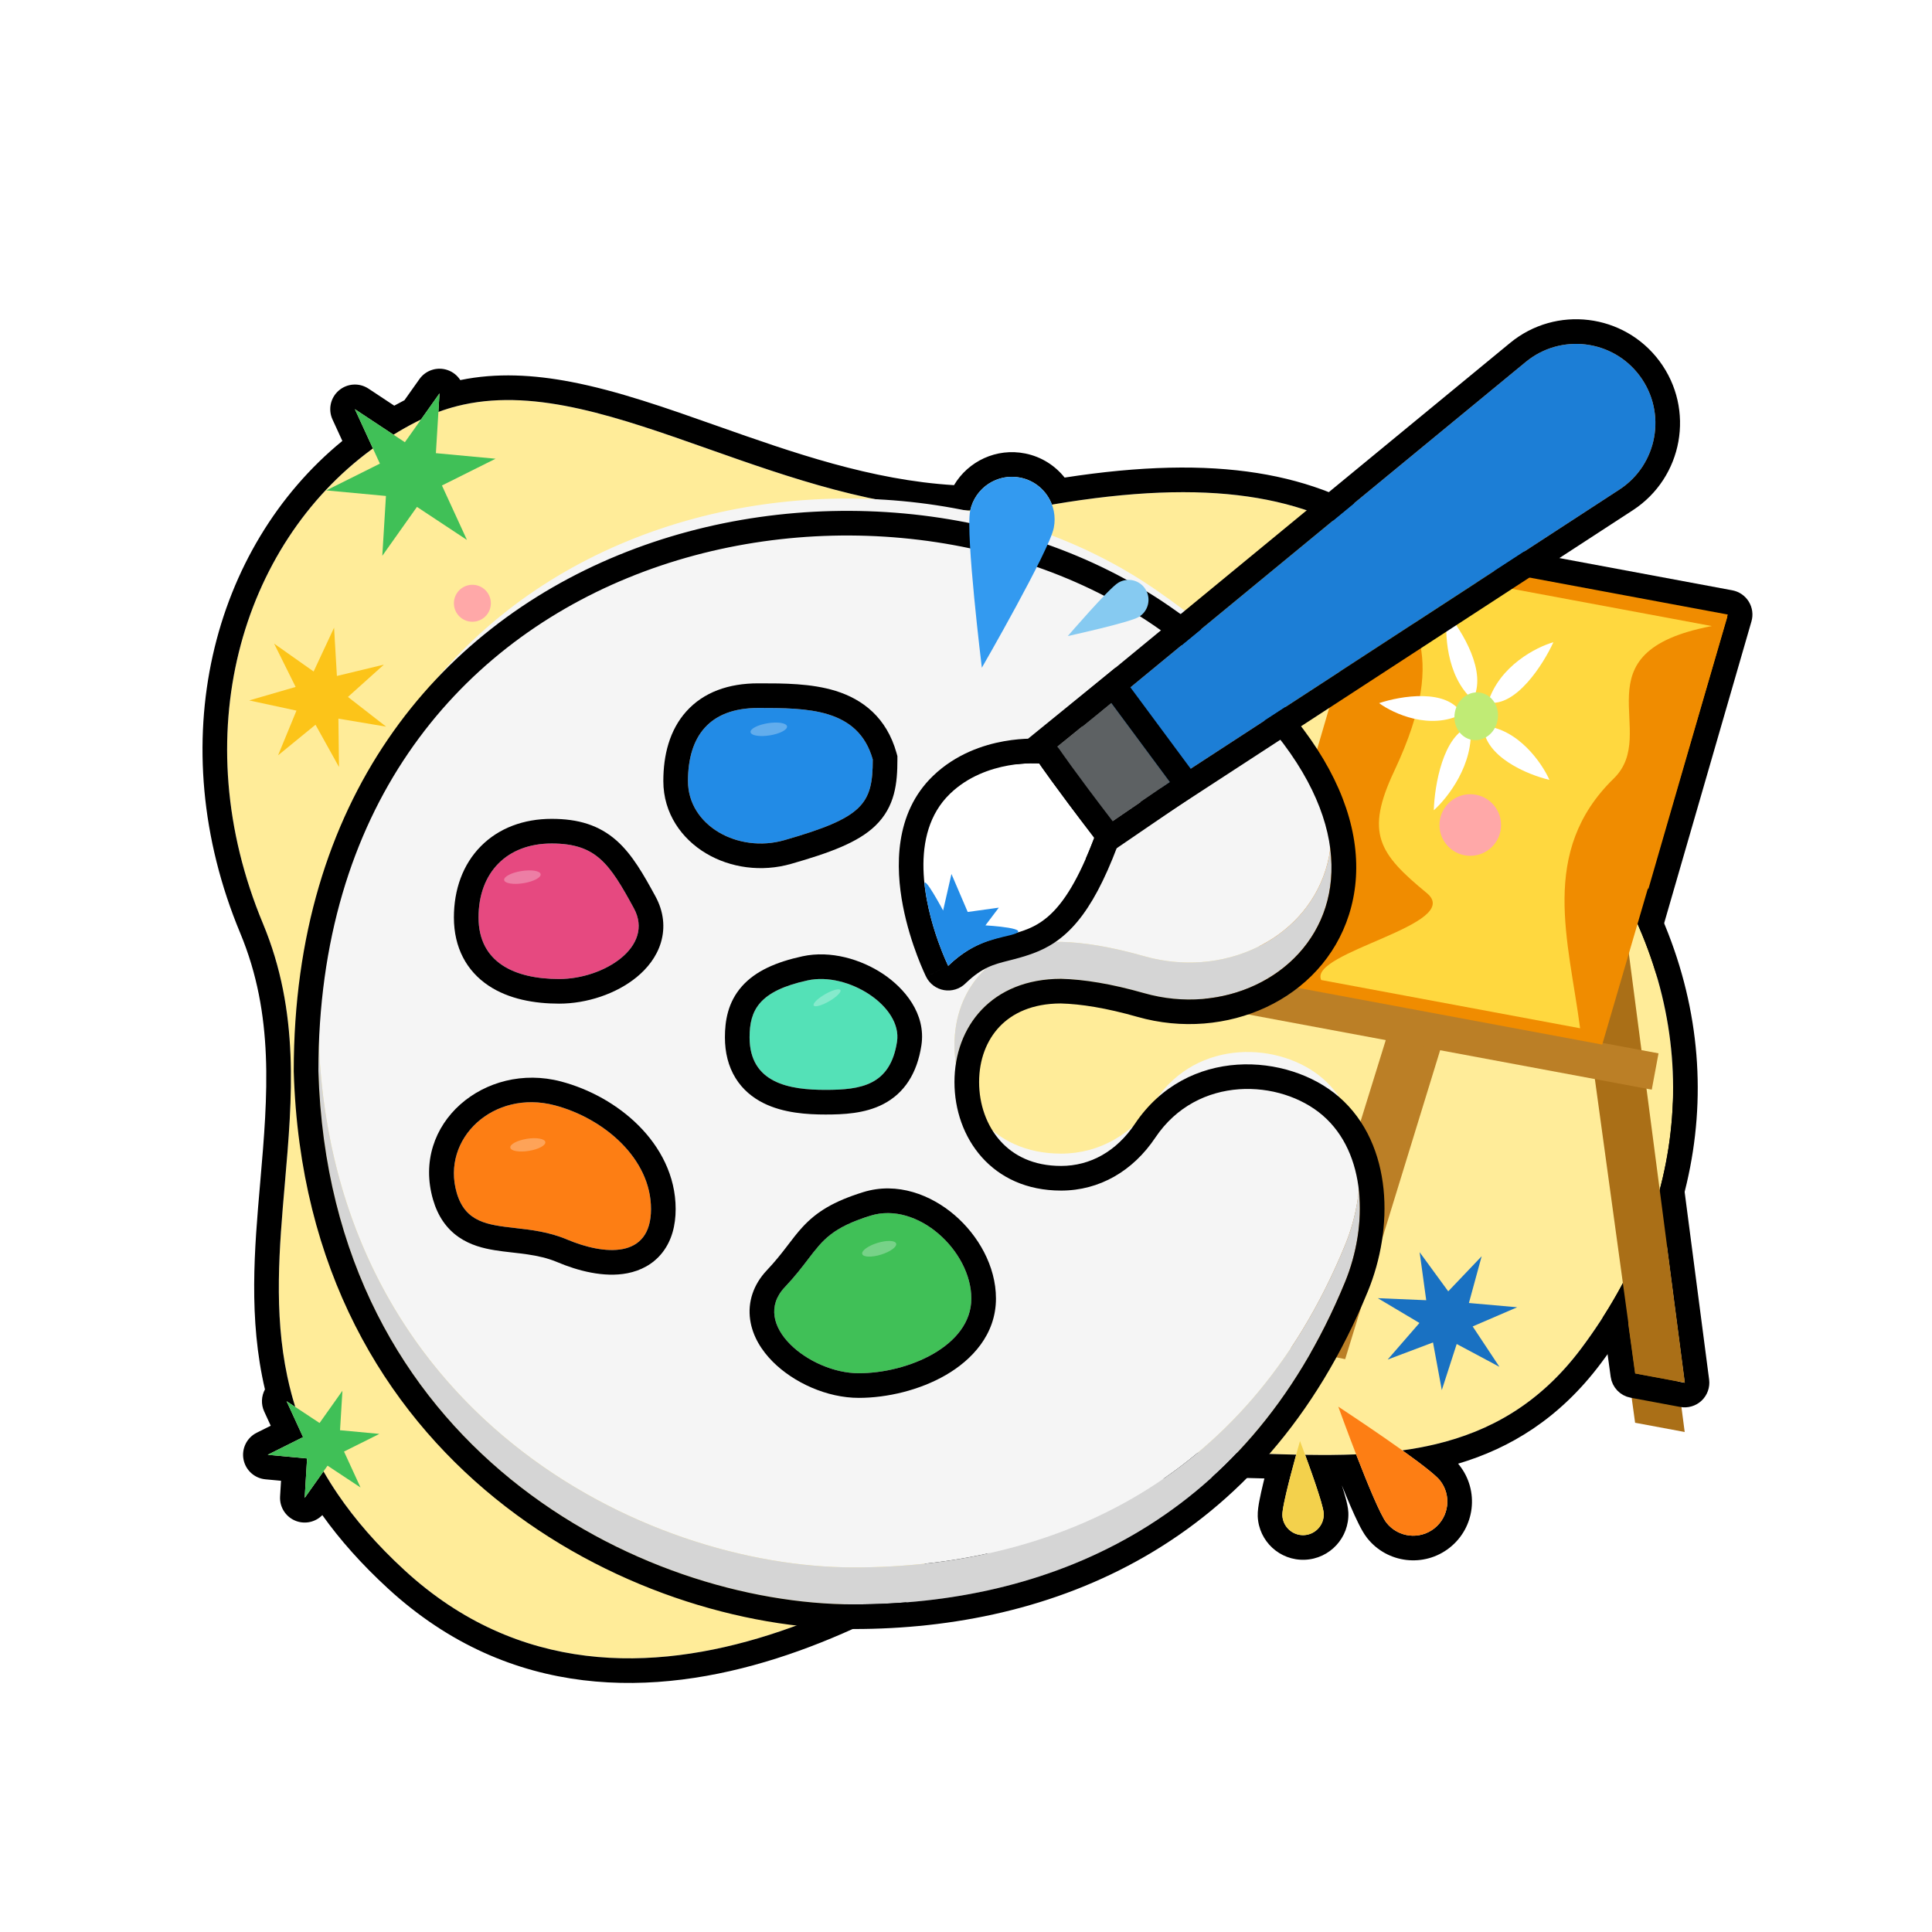 <svg width="512" height="512" viewBox="0 0 512 512" fill="none" xmlns="http://www.w3.org/2000/svg">
<path d="M463.939 164.634C464.45 162.865 464.19 160.962 463.224 159.394C462.257 157.826 460.673 156.74 458.862 156.402L413.238 147.899L432.712 135.219C446.014 126.558 449.259 108.474 439.797 95.729C430.409 83.083 412.346 80.873 400.186 90.882L352.15 130.423C334.129 123.369 311.838 121.977 282.137 126.567C279.619 123.398 276.01 121.057 271.724 120.187C264.08 118.635 256.587 122.222 252.825 128.575C230.891 127.244 210.184 119.981 189.984 112.85L189.696 112.748C176.678 108.153 163.706 103.573 151.283 101.197C141.447 99.316 131.609 98.74 121.982 100.731C121.216 99.533 120.061 98.585 118.648 98.087C115.898 97.118 112.838 98.091 111.152 100.469L107.185 106.065C106.274 106.533 105.372 107.015 104.48 107.511L97.651 102.995C95.219 101.386 92.015 101.585 89.801 103.483C87.586 105.38 86.899 108.516 88.116 111.166L90.727 116.853C56.257 145.042 42.639 196.826 63.656 247.268C72.705 268.985 70.965 290.246 68.984 313.064L68.938 313.588C67.425 331.013 65.822 349.474 70.216 368.211C69.251 369.982 69.136 372.149 70.015 374.062L71.749 377.838L68.031 379.693C65.422 380.996 63.993 383.87 64.529 386.736C65.065 389.603 67.437 391.766 70.34 392.037L74.477 392.423L74.225 396.571C74.048 399.481 75.822 402.156 78.573 403.125C81 403.98 83.667 403.324 85.42 401.523C90.066 408.043 95.795 414.52 102.811 420.967C142.563 457.496 190.719 447.634 225.979 431.709C226.095 431.709 226.21 431.709 226.326 431.709C262.606 431.709 301 421.311 330.465 391.67C331.93 391.711 333.402 391.755 334.887 391.799L334.891 391.799L334.898 391.8L334.911 391.8L334.915 391.8C334.917 391.8 334.919 391.8 334.921 391.8C334.975 391.802 335.028 391.803 335.082 391.805C334.972 392.244 334.866 392.679 334.762 393.109C334.375 394.714 334.018 396.297 333.759 397.658C333.546 398.778 333.254 400.448 333.312 401.844C333.587 408.476 339.186 413.629 345.817 413.354C352.449 413.079 357.602 407.48 357.327 400.848C357.27 399.462 356.846 397.839 356.546 396.752C356.28 395.793 355.954 394.723 355.6 393.615C356.374 395.537 357.152 397.413 357.893 399.127C358.637 400.845 359.369 402.458 360.046 403.814C360.654 405.03 361.434 406.492 362.301 407.59C367.629 414.339 377.419 415.49 384.168 410.161C390.917 404.833 392.068 395.043 386.74 388.294C386.636 388.162 386.525 388.029 386.408 387.895C400.226 383.791 413.272 375.935 424.241 361.31C424.86 360.485 425.468 359.656 426.065 358.824L426.895 364.868C427.277 367.655 429.402 369.884 432.168 370.399L445.311 372.849C447.365 373.232 449.479 372.608 450.997 371.171C452.514 369.734 453.252 367.657 452.982 365.585L446.477 315.752C452.38 292.438 450.802 268.018 440.887 244.385L463.939 164.634Z" fill="white" fill-opacity="0.29" stroke="white" stroke-width="13.059" stroke-linejoin="round"/>
<g filter="url(#filter0_i_39_1803)">
<path d="M421.629 176.194L446.461 366.434L433.318 363.985L407.805 178.092L421.629 176.194Z" fill="#AA6F17"/>
</g>
<path d="M424.867 175.772C424.754 174.909 424.302 174.128 423.611 173.6C422.92 173.072 422.047 172.842 421.185 172.96L407.361 174.857C405.574 175.102 404.325 176.749 404.57 178.536L430.083 364.429C430.274 365.822 431.337 366.937 432.72 367.194L445.863 369.644C446.89 369.835 447.947 369.523 448.706 368.805C449.464 368.086 449.833 367.048 449.698 366.012L424.867 175.772Z" stroke="black" stroke-width="6.53" stroke-linejoin="round"/>
<path d="M367.892 142.765C366.24 142.457 364.624 143.454 364.157 145.068L331.338 258.508C331.082 259.392 331.212 260.344 331.695 261.128C332.179 261.912 332.971 262.456 333.876 262.624L424.465 279.507C426.117 279.815 427.733 278.819 428.2 277.205L461.019 163.765C461.275 162.88 461.145 161.928 460.662 161.144C460.178 160.36 459.386 159.817 458.481 159.648L367.892 142.765Z" fill="#F08C00" stroke="black" stroke-width="6.53" stroke-linejoin="round"/>
<path fill-rule="evenodd" clip-rule="evenodd" d="M104.269 115.199L94.049 108.44L98.828 118.847C63.943 144.194 48.86 194.78 69.683 244.756C79.436 268.16 77.454 290.993 75.489 313.628C73.769 333.439 72.063 353.098 78.249 372.858L75.948 371.337L80.32 380.857L70.947 385.535L81.378 386.509L80.742 396.966L85.729 389.932C90.719 398.634 97.664 407.369 107.229 416.158C167.627 471.66 249.58 412.784 272.101 396.569C289.684 383.909 312.115 384.582 335.087 385.272L335.09 385.272L335.093 385.272C337.89 385.356 340.695 385.44 343.501 385.501C342.099 390.571 339.747 399.442 339.835 401.573C339.961 404.601 342.518 406.955 345.546 406.829C348.575 406.704 350.928 404.147 350.803 401.118C350.715 399.007 347.694 390.505 345.872 385.545C350.393 385.618 354.91 385.611 359.389 385.424C362.304 392.965 365.787 401.468 367.425 403.543C370.519 407.461 376.203 408.13 380.122 405.036C384.04 401.942 384.708 396.258 381.615 392.339C380.447 390.861 376.324 387.715 371.641 384.37C389.226 381.944 405.72 375.121 419.017 357.391C447.372 319.586 452.153 273.759 427.179 231.697C422.929 224.539 418.974 217.669 415.202 211.118L415.202 211.117C381.511 152.599 362.446 119.484 278.775 133.728C277.457 130.189 274.397 127.391 270.424 126.585C264.347 125.351 258.42 129.242 257.121 135.289C232.325 134.722 209.222 126.565 187.81 119.006C161.348 109.665 137.471 101.235 116.179 109.172L116.478 104.245L111.569 111.17C109.061 112.4 106.626 113.745 104.269 115.199Z" fill="#FFEC99"/>
<path fill-rule="evenodd" clip-rule="evenodd" d="M89.801 103.479C92.015 101.582 95.219 101.382 97.651 102.991L104.48 107.507C105.372 107.011 106.274 106.53 107.185 106.062L111.152 100.466C112.838 98.087 115.898 97.115 118.648 98.084C120.061 98.581 121.216 99.529 121.982 100.728C131.609 98.737 141.447 99.313 151.283 101.194C163.706 103.569 176.678 108.149 189.696 112.745L189.984 112.847C210.184 119.978 230.891 127.24 252.825 128.572C256.587 122.218 264.08 118.632 271.724 120.183C276.01 121.053 279.619 123.394 282.137 126.564C322.328 120.354 348.849 125.126 369.514 139.812C390.119 154.456 403.929 178.444 420.288 206.862L420.861 207.857C420.864 207.862 420.868 207.869 420.872 207.875C424.643 214.425 428.574 221.253 432.794 228.361C459.231 272.886 454.045 321.568 424.241 361.307C413.272 375.932 400.227 383.788 386.409 387.892C386.525 388.026 386.636 388.159 386.74 388.291C392.068 395.039 390.917 404.83 384.168 410.158C377.42 415.486 367.629 414.335 362.301 407.586C361.434 406.489 360.654 405.027 360.047 403.811C359.37 402.455 358.637 400.841 357.894 399.123C357.152 397.409 356.374 395.531 355.598 393.608C355.954 394.718 356.28 395.789 356.546 396.748C356.846 397.836 357.27 399.458 357.327 400.845C357.602 407.477 352.449 413.076 345.817 413.351C339.186 413.625 333.587 408.472 333.312 401.84C333.254 400.445 333.546 398.775 333.759 397.654C334.018 396.294 334.375 394.71 334.762 393.105C334.866 392.676 334.972 392.24 335.082 391.802C335.027 391.8 334.972 391.798 334.917 391.797L334.897 391.796L334.891 391.796C311.366 391.09 291.377 390.734 275.917 401.865L275.894 401.881C264.626 409.995 237.774 429.328 205.848 439.477C173.752 449.681 135.382 450.894 102.811 420.963C95.796 414.517 90.066 408.04 85.42 401.52C83.668 403.32 81 403.977 78.573 403.122C75.823 402.153 74.048 399.478 74.225 396.567L74.477 392.42L70.34 392.034C67.437 391.763 65.065 389.599 64.529 386.733C63.993 383.866 65.422 380.992 68.031 379.69L71.749 377.835L70.015 374.059C69.136 372.145 69.251 369.979 70.216 368.208C65.822 349.471 67.425 331.009 68.939 313.585L68.984 313.06C70.965 290.243 72.706 268.982 63.657 247.264C42.639 196.822 56.257 145.039 90.727 116.849L88.116 111.162C86.899 108.512 87.586 105.377 89.801 103.479ZM98.41 119.15C63.823 144.596 48.944 194.977 69.684 244.753C79.436 268.158 77.454 290.99 75.489 313.625C74.003 330.745 72.527 347.752 76.145 364.807C76.469 366.331 76.832 367.856 77.241 369.381C77.349 369.783 77.459 370.185 77.573 370.588C77.787 371.344 78.012 372.099 78.249 372.855L75.949 371.334L80.321 380.854L70.947 385.532L81.378 386.506L80.743 396.963L85.729 389.929C86.303 390.93 86.903 391.931 87.529 392.932C88.153 393.929 88.804 394.927 89.482 395.926C94.045 402.643 99.859 409.383 107.229 416.155C167.628 471.657 249.581 412.781 272.102 396.566C289.685 383.907 312.116 384.58 335.087 385.269L335.093 385.269C335.654 385.286 336.218 385.303 336.779 385.32C337.633 385.345 338.489 385.37 339.344 385.394C340.729 385.433 342.115 385.468 343.501 385.498C343.411 385.823 343.317 386.164 343.221 386.517C342.772 388.158 342.258 390.074 341.768 391.989C341.696 392.271 341.625 392.552 341.555 392.832C340.594 396.65 339.783 400.302 339.836 401.57C339.961 404.599 342.518 406.952 345.547 406.827C348.575 406.701 350.929 404.144 350.803 401.115C350.751 399.848 349.64 396.275 348.367 392.549C348.316 392.401 348.265 392.252 348.214 392.103C347.505 390.043 346.757 387.962 346.121 386.222C346.036 385.989 345.953 385.763 345.872 385.543C347.259 385.565 348.645 385.58 350.03 385.584C350.966 385.587 351.9 385.585 352.834 385.578C355.026 385.561 357.212 385.512 359.389 385.421C362.304 392.962 365.787 401.465 367.426 403.54C370.519 407.458 376.204 408.127 380.122 405.033C384.04 401.94 384.709 396.255 381.615 392.337C381.135 391.729 380.155 390.838 378.841 389.768C376.961 388.237 374.398 386.336 371.641 384.367C374.611 383.957 377.549 383.422 380.446 382.731C394.705 379.326 407.966 372.125 419.018 357.389C447.372 319.583 452.154 273.756 427.18 231.694C422.93 224.537 418.975 217.667 415.203 211.115C381.512 152.598 362.446 119.482 278.776 133.725C277.457 130.187 274.397 127.389 270.425 126.582C264.348 125.349 258.42 129.239 257.122 135.286C232.326 134.719 209.222 126.563 187.811 119.004C164.074 110.624 142.417 102.978 122.839 107.221C122.297 107.339 121.756 107.465 121.217 107.601C119.522 108.029 117.843 108.549 116.179 109.169L116.479 104.242L111.569 111.167C111.118 111.389 110.669 111.614 110.222 111.843C108.206 112.875 106.239 113.983 104.323 115.163C104.305 115.174 104.288 115.185 104.27 115.196L94.049 108.437L98.829 118.844C98.689 118.946 98.549 119.047 98.41 119.15Z" fill="black"/>
<path d="M417.051 163.158L356.488 360.189L341.942 357.269L403.39 158.985L417.051 163.158Z" fill="#BB7F26"/>
<path d="M421.677 176.188L446.509 366.428L433.366 363.979L407.853 178.086L421.677 176.188Z" fill="#AA6F17"/>
<path d="M320.775 257.014L439.527 279.146L437.733 288.775L318.98 266.643L320.775 257.014Z" fill="#BB7F26"/>
<path d="M364.406 146.049L457.768 163.449L424.604 276.824L331.242 259.425L364.406 146.049Z" fill="#F08C00"/>
<path d="M369.479 204.35C385.221 170.932 372.251 162.86 366.654 149.7L453.65 165.913C417.227 172.858 440.184 194.1 427.663 206.308C407.774 225.698 415.743 249.324 418.742 272.501L350.135 259.715C346.632 252.331 388.249 245.008 378.096 236.653C365.405 226.21 361.72 220.821 369.479 204.35Z" fill="#FFD83F"/>
<path d="M411.668 170.197C407.149 171.474 397.357 176.455 394.35 186.17C401.744 187.453 408.976 176.056 411.668 170.197Z" fill="white"/>
<path d="M410.615 206.671C408.61 202.177 402.295 193.021 393.082 192.355C393.367 200.591 404.89 205.331 410.615 206.671Z" fill="white"/>
<path d="M379.969 214.727C383.63 211.478 390.698 202.468 389.684 192.42C382.384 194.738 380.166 208.257 379.969 214.727Z" fill="white"/>
<path d="M365.477 186.34C369.261 189.115 378.956 193.577 387.458 189.223C383.542 182.326 371.173 184.427 365.477 186.34Z" fill="white"/>
<path d="M383.513 162.469C382.818 167.512 383.198 179.163 390.281 185.424C394.287 178.278 387.438 167.143 383.513 162.469Z" fill="white"/>
<path d="M396.873 190.875C396.23 194.324 393.176 196.648 390.051 196.066C386.926 195.483 384.914 192.215 385.557 188.766C386.2 185.316 389.254 182.992 392.379 183.575C395.504 184.157 397.516 187.425 396.873 190.875Z" fill="#C0EB75"/>
<g filter="url(#filter1_i_39_1803)">
<path d="M84.376 283.813C84.376 145.393 229.284 112.996 306.174 166.008C388.978 223.098 344.619 274.978 303.216 263.197C294.507 260.719 287.238 259.544 281.188 259.398C262.829 259.398 252.942 272.033 252.942 286.758C252.942 301.484 262.827 315.517 281.188 315.517C291.387 315.517 300.259 310.319 306.174 301.484C317.348 284.791 339.356 285.948 350.533 295.594C362.15 305.618 362.614 324.76 356.448 339.77C329.832 404.563 276.601 425.179 226.326 425.179C170.137 425.179 87.333 383.947 84.376 283.813Z" fill="#F5F5F5"/>
</g>
<path fill-rule="evenodd" clip-rule="evenodd" d="M84.492 277.081C84.415 279.295 84.376 281.539 84.376 283.811C87.333 383.945 170.137 425.176 226.326 425.176C276.601 425.176 329.832 404.56 356.448 339.768C359.583 332.136 361.004 323.435 360.117 315.408C359.601 320.397 358.335 325.379 356.448 329.973C329.832 394.766 276.601 415.382 226.326 415.382C170.714 415.382 89.03 374.992 84.492 277.081ZM253.315 281.883C255.272 269.349 264.893 259.396 281.188 259.396C287.238 259.542 294.507 260.717 303.216 263.195C329.092 270.557 356.123 253.054 352.543 224.953C349.539 247.163 325.932 259.864 303.216 253.4C294.507 250.922 287.238 249.748 281.188 249.602C262.829 249.602 252.942 262.236 252.942 276.961C252.942 278.617 253.067 280.264 253.315 281.883Z" fill="#D5D5D5"/>
<path fill-rule="evenodd" clip-rule="evenodd" d="M77.846 283.909V283.812C77.846 211.872 115.75 166.829 163.966 147.08C211.703 127.527 269.496 132.789 309.88 160.632C352.031 189.693 364.755 219.536 357.496 242.404C350.327 264.989 324.9 276.155 301.429 269.477C293.134 267.117 286.452 266.065 281.11 265.927C273.55 265.945 268.292 268.509 264.906 272.061C261.447 275.689 259.472 280.842 259.472 286.757C259.472 292.708 261.474 298.296 265.055 302.315C268.541 306.227 273.807 308.986 281.187 308.986C288.957 308.986 295.898 305.095 300.747 297.851C314.553 277.228 341.299 279 354.799 290.649C362.197 297.033 365.74 306.062 366.656 315.157C367.571 324.244 365.936 333.857 362.488 342.25C334.615 410.102 278.52 431.707 226.326 431.707C167.726 431.707 80.941 388.69 77.849 284.005L77.846 283.909ZM281.187 259.398C287.238 259.544 294.507 260.718 303.216 263.196C344.618 274.977 388.978 223.097 306.173 166.008C229.284 112.995 84.376 145.392 84.376 283.812C87.333 383.946 170.137 425.178 226.326 425.178C276.6 425.178 329.832 404.562 356.448 339.769C362.613 324.76 362.15 305.618 350.533 295.593C339.356 285.948 317.348 284.79 306.173 301.483C300.259 310.318 291.387 315.516 281.187 315.516C262.827 315.516 252.942 301.483 252.942 286.757C252.942 272.032 262.829 259.398 281.187 259.398Z" fill="black"/>
<path d="M231.292 201.277C231.292 213.085 228.777 216.67 207.844 222.658C195.593 226.162 182.32 218.795 182.32 206.987C182.32 195.179 187.953 187.621 200.903 187.621C213.852 187.621 227.45 187.621 231.292 201.277Z" fill="#228BE6"/>
<path fill-rule="evenodd" clip-rule="evenodd" d="M237.821 200.376V201.277C237.821 207.427 237.262 213.743 231.944 218.857C227.352 223.272 219.883 226.006 209.64 228.936C201.79 231.181 193.553 229.979 187.154 226.179C180.691 222.342 175.79 215.594 175.79 206.987C175.79 200.151 177.413 193.499 181.9 188.51C186.499 183.397 193.142 181.092 200.903 181.092C201.068 181.092 201.234 181.092 201.401 181.092C207.513 181.09 214.993 181.089 221.449 183.093C228.688 185.34 234.959 190.201 237.577 199.509L237.821 200.376ZM231.292 201.277C227.45 187.622 213.852 187.622 200.903 187.622C187.953 187.622 182.32 195.179 182.32 206.987C182.32 218.796 195.593 226.162 207.844 222.658C228.777 216.67 231.292 213.086 231.292 201.277Z" fill="black"/>
<path d="M167.971 240.677C173.534 250.883 160.007 259.447 148.199 259.447C136.391 259.447 126.818 255.071 126.818 243.126C126.818 231.18 134.376 223.534 146.184 223.534C157.992 223.534 161.52 228.843 167.971 240.677Z" fill="#E64980"/>
<path fill-rule="evenodd" clip-rule="evenodd" d="M168.742 258.936C163.293 263.41 155.452 265.976 148.199 265.976C141.662 265.976 134.836 264.794 129.451 261.194C123.664 257.324 120.288 251.148 120.288 243.125C120.288 235.758 122.645 229.099 127.429 224.26C132.221 219.412 138.841 217.004 146.184 217.004C153.216 217.004 158.751 218.642 163.419 222.782C167.591 226.482 170.597 231.851 173.704 237.551C175.88 241.543 176.343 245.786 175.144 249.788C173.998 253.614 171.509 256.664 168.742 258.936ZM148.199 259.447C160.008 259.447 173.534 250.883 167.971 240.676C161.52 228.842 157.993 223.534 146.184 223.534C134.376 223.534 126.818 231.18 126.818 243.125C126.818 255.071 136.391 259.447 148.199 259.447Z" fill="black"/>
<path d="M172.525 320.395C172.525 333.797 160.001 332.597 150.26 328.476C137.272 322.98 124.632 328.476 121.037 316.111C116.863 301.752 130.778 288.635 147.011 292.919C160.001 296.346 172.525 306.992 172.525 320.395Z" fill="#FD7E14"/>
<path fill-rule="evenodd" clip-rule="evenodd" d="M166.313 337.412C160.03 338.655 152.978 336.716 147.716 334.489C145.178 333.415 142.556 332.834 139.771 332.424C138.445 332.229 137.143 332.081 135.769 331.925C135.685 331.916 135.6 331.906 135.516 331.896C134.095 331.735 132.559 331.557 131.069 331.313C128.148 330.833 124.674 329.997 121.58 327.857C118.277 325.573 116.022 322.249 114.767 317.934C108.887 297.709 128.568 281.299 148.677 286.605C156.206 288.592 163.63 292.66 169.262 298.304C174.912 303.967 179.055 311.552 179.055 320.395C179.055 324.735 178.036 328.725 175.573 331.896C173.075 335.114 169.663 336.749 166.313 337.412ZM150.26 328.476C160.001 332.597 172.525 333.797 172.525 320.395C172.525 306.992 160.001 296.346 147.011 292.918C130.778 288.635 116.863 301.752 121.037 316.111C123.313 323.938 129.213 324.608 136.531 325.44C140.774 325.922 145.494 326.459 150.26 328.476Z" fill="black"/>
<path d="M257.41 344.121C257.41 356.722 240.606 363.921 227.573 363.921C214.541 363.921 198.632 351.005 207.983 341.105C217.334 331.206 216.446 326.591 230.693 322.165C243.163 318.29 257.41 331.521 257.41 344.121Z" fill="#40C057"/>
<path fill-rule="evenodd" clip-rule="evenodd" d="M207.733 340.869L203.237 336.623C205.354 334.381 206.898 332.435 208.295 330.616C208.494 330.356 208.697 330.09 208.903 329.821C210.068 328.294 211.329 326.639 212.713 325.146C216.405 321.16 220.84 318.39 228.756 315.93C237.818 313.115 246.778 316.683 252.983 322.013C259.183 327.338 263.94 335.485 263.94 344.123C263.94 353.715 257.496 360.436 250.651 364.399C243.735 368.401 235.129 370.451 227.574 370.451C219.211 370.451 210.338 366.451 204.753 360.828C201.919 357.976 199.453 354.221 198.806 349.791C198.115 345.057 199.639 340.432 203.237 336.623L207.733 340.869ZM227.574 363.922C240.606 363.922 257.411 356.723 257.411 344.123C257.411 331.522 243.164 318.291 230.693 322.166C220.561 325.314 218.084 328.557 214.134 333.73C212.53 335.83 210.684 338.248 207.984 341.106C198.633 351.006 214.541 363.922 227.574 363.922Z" fill="black"/>
<path d="M237.722 276.062C235.941 287.669 228.11 288.83 218.775 288.83C209.44 288.83 198.644 287.191 198.644 274.901C198.644 267.697 201.157 262.617 214.038 259.811C224.696 257.489 239.161 266.681 237.722 276.062Z" fill="#54E1B7"/>
<path fill-rule="evenodd" clip-rule="evenodd" d="M234.094 292.59C229.181 295.146 223.403 295.359 218.775 295.359C213.99 295.359 207.609 294.992 202.273 292.305C199.466 290.892 196.819 288.778 194.915 285.683C193.013 282.591 192.114 278.949 192.114 274.9C192.114 270.584 192.86 265.614 196.628 261.37C200.219 257.325 205.679 254.948 212.648 253.429C220.137 251.798 228.208 254.225 234.039 258.114C239.624 261.839 245.471 268.61 244.176 277.051C243.041 284.45 239.667 289.691 234.094 292.59ZM218.775 288.829C228.11 288.829 235.941 287.668 237.722 276.06C239.161 266.68 224.696 257.488 214.038 259.809C201.157 262.615 198.644 267.695 198.644 274.9C198.644 287.19 209.44 288.829 218.775 288.829Z" fill="black"/>
<path d="M307.649 208.856L291.929 188.453L404.338 95.921C413.614 88.285 427.394 89.971 434.556 99.619C441.774 109.342 439.299 123.138 429.151 129.745L307.649 208.856Z" fill="#1C7ED6"/>
<path fill-rule="evenodd" clip-rule="evenodd" d="M306.158 217.618L282.899 187.429L400.189 90.879C412.349 80.869 430.412 83.079 439.8 95.726C449.262 108.471 446.017 126.555 432.715 135.216L306.158 217.618ZM291.93 188.452L307.65 208.855L429.152 129.744C439.3 123.137 441.775 109.341 434.557 99.618C427.395 89.97 413.615 88.284 404.339 95.921L291.93 188.452Z" fill="black"/>
<path d="M290.701 220.451L276.321 201.033L294.483 186.265L310.026 207.255L290.701 220.451Z" fill="#5D6163"/>
<path fill-rule="evenodd" clip-rule="evenodd" d="M289.195 229.388L267.362 199.904L295.666 176.888L319.312 208.821L289.195 229.388ZM290.702 220.452L276.323 201.033L294.484 186.265L310.028 207.255L290.702 220.452Z" fill="black"/>
<path d="M251.282 255.959C251.282 255.959 236.182 225.356 251.778 210.335C261.372 201.094 275.411 202.328 275.411 202.328C275.411 202.328 279.224 207.977 289.995 222.022C276.697 257.149 266.878 240.938 251.282 255.959Z" fill="white"/>
<path fill-rule="evenodd" clip-rule="evenodd" d="M245.428 258.848L251.284 255.958C253.12 254.19 254.877 252.854 256.568 251.816C260.206 249.585 263.543 248.733 266.73 247.919C274.644 245.899 281.632 244.115 289.996 222.021C279.226 207.976 275.413 202.327 275.413 202.327L275.984 195.822C277.944 195.994 279.722 197.041 280.824 198.672C280.824 198.672 280.824 198.672 280.824 198.672L280.827 198.677L280.852 198.714L280.975 198.893C281.089 199.058 281.269 199.318 281.521 199.677C282.026 200.396 282.819 201.513 283.95 203.071C286.212 206.187 289.823 211.065 295.178 218.047C296.553 219.841 296.903 222.219 296.103 224.333C292.654 233.445 289.238 239.765 285.554 244.201C281.713 248.828 277.754 251.197 273.742 252.662C271.242 253.575 269.196 254.093 267.372 254.554C263.274 255.59 260.296 256.343 255.813 260.661C254.313 262.107 252.213 262.749 250.16 262.391C248.108 262.032 246.35 260.716 245.428 258.848ZM275.413 202.327C275.984 195.822 275.982 195.822 275.979 195.822L275.974 195.821L275.963 195.82L275.937 195.818L275.869 195.813C275.817 195.809 275.751 195.804 275.672 195.799C275.514 195.789 275.304 195.777 275.045 195.767C274.527 195.747 273.813 195.733 272.941 195.75C271.204 195.784 268.798 195.942 266.038 196.438C260.588 197.418 253.3 199.804 247.25 205.631C236.93 215.57 237.352 229.998 239.27 240.008C240.274 245.245 241.8 249.913 243.059 253.249C243.693 254.926 244.268 256.291 244.692 257.252C244.904 257.732 245.079 258.113 245.206 258.383C245.269 258.517 245.32 258.624 245.357 258.702L245.403 258.797L245.418 258.828L245.426 258.844C245.427 258.846 245.428 258.848 251.284 255.958C251.284 255.958 250.051 253.461 248.654 249.542C245.161 239.744 240.639 221.064 251.779 210.334C261.373 201.093 275.413 202.327 275.413 202.327Z" fill="black"/>
<path d="M251.282 255.958C251.282 255.958 246.312 245.885 245.02 234.461C244.677 231.433 249.935 241.295 249.935 241.295L252.146 231.614L256.453 241.682L264.697 240.538L261.147 245.233C261.147 245.233 275.251 246.038 267.531 247.881C262.604 249.058 257.358 250.106 251.282 255.958Z" fill="#228BE6"/>
<path d="M279.257 139.913C278.015 146.032 260.202 176.948 260.202 176.948C260.202 176.948 255.854 141.534 257.097 135.414C258.339 129.295 264.307 125.341 270.426 126.583C276.545 127.826 280.499 133.793 279.257 139.913Z" fill="#339AF0"/>
<path d="M301.786 163.502C299.277 164.997 282.973 168.562 282.973 168.562C282.973 168.562 293.86 155.913 296.369 154.417C298.878 152.921 302.124 153.742 303.62 156.251C305.116 158.76 304.295 162.006 301.786 163.502Z" fill="#86CAF1"/>
<path d="M367.427 403.54C364.333 399.622 354.661 372.784 354.661 372.784C354.661 372.784 378.523 388.419 381.616 392.337C384.71 396.255 384.042 401.94 380.123 405.033C376.205 408.127 370.521 407.458 367.427 403.54Z" fill="#FD7E14"/>
<path d="M339.836 401.57C339.71 398.541 344.514 381.9 344.514 381.9C344.514 381.9 350.678 398.087 350.804 401.115C350.929 404.144 348.576 406.701 345.547 406.826C342.519 406.952 339.962 404.599 339.836 401.57Z" fill="#F3D14C"/>
<path d="M94.05 108.437L107.296 117.197L116.479 104.242L115.516 120.093L131.327 121.569L117.119 128.66L123.746 143.091L110.5 134.331L101.316 147.286L102.28 131.435L86.469 129.959L100.677 122.868L94.05 108.437Z" fill="#40C057"/>
<path d="M75.949 371.335L84.687 377.113L90.746 368.567L90.111 379.024L100.541 379.998L91.168 384.676L95.54 394.196L86.802 388.417L80.743 396.964L81.378 386.507L70.947 385.533L80.321 380.855L75.949 371.335Z" fill="#40C057"/>
<path d="M72.644 170.565L83.114 177.957L88.534 166.342L89.282 179.138L101.742 176.133L92.205 184.696L102.323 192.565L89.682 190.447L89.838 203.263L83.612 192.06L73.69 200.172L78.567 188.32L66.038 185.62L78.346 182.044L72.644 170.565Z" fill="#FCC419"/>
<path d="M376.219 331.849L383.797 342.216L392.656 332.92L389.276 345.308L402.067 346.439L390.274 351.52L397.365 362.226L386.04 356.174L382.092 368.392L379.762 355.765L367.747 360.296L376.167 350.601L365.134 344.033L377.963 344.571L376.219 331.849Z" fill="#1971C2"/>
<path d="M397.797 218.637C397.797 223.145 394.143 226.799 389.635 226.799C385.127 226.799 381.473 223.145 381.473 218.637C381.473 214.129 385.127 210.475 389.635 210.475C394.143 210.475 397.797 214.129 397.797 218.637Z" fill="#FFA8A8"/>
<path d="M130.083 159.871C130.083 162.575 127.891 164.768 125.186 164.768C122.481 164.768 120.289 162.575 120.289 159.871C120.289 157.166 122.481 154.974 125.186 154.974C127.891 154.974 130.083 157.166 130.083 159.871Z" fill="#FFA8A8"/>
<path d="M208.573 192.497C208.716 193.387 206.666 194.455 203.996 194.883C201.325 195.31 199.044 194.935 198.902 194.045C198.76 193.154 200.809 192.086 203.48 191.659C206.15 191.231 208.431 191.607 208.573 192.497Z" fill="white" fill-opacity="0.29"/>
<path d="M222.722 262.379C223.02 262.895 221.675 264.229 219.718 265.359C217.761 266.488 215.933 266.985 215.635 266.468C215.337 265.952 216.682 264.618 218.639 263.489C220.596 262.36 222.424 261.863 222.722 262.379Z" fill="white" fill-opacity="0.29"/>
<path d="M143.277 231.675C143.42 232.565 141.37 233.633 138.699 234.06C136.029 234.488 133.748 234.112 133.606 233.222C133.463 232.332 135.513 231.264 138.184 230.837C140.854 230.409 143.135 230.784 143.277 231.675Z" fill="white" fill-opacity="0.29"/>
<path d="M144.518 302.656C144.66 303.54 142.697 304.59 140.134 305C137.571 305.41 135.378 305.026 135.237 304.141C135.095 303.257 137.058 302.208 139.621 301.797C142.184 301.387 144.377 301.772 144.518 302.656Z" fill="white" fill-opacity="0.29"/>
<path d="M237.487 329.555C237.751 330.411 235.955 331.725 233.475 332.491C230.994 333.257 228.77 333.184 228.505 332.328C228.241 331.472 230.038 330.158 232.518 329.392C234.998 328.626 237.223 328.699 237.487 329.555Z" fill="white" fill-opacity="0.29"/>
<defs>
<filter id="filter0_i_39_1803" x="401.274" y="169.665" width="51.716" height="203.299" filterUnits="userSpaceOnUse" color-interpolation-filters="sRGB">
<feFlood flood-opacity="0" result="BackgroundImageFix"/>
<feBlend mode="normal" in="SourceGraphic" in2="BackgroundImageFix" result="shape"/>
<feColorMatrix in="SourceAlpha" type="matrix" values="0 0 0 0 0 0 0 0 0 0 0 0 0 0 0 0 0 0 127 0" result="hardAlpha"/>
<feOffset dy="13.059"/>
<feComposite in2="hardAlpha" operator="arithmetic" k2="-1" k3="1"/>
<feColorMatrix type="matrix" values="0 0 0 0 0 0 0 0 0 0 0 0 0 0 0 0 0 0 0.2 0"/>
<feBlend mode="normal" in2="shape" result="effect1_innerShadow_39_1803"/>
</filter>
<filter id="filter1_i_39_1803" x="84.376" y="141.914" width="276.001" height="283.264" filterUnits="userSpaceOnUse" color-interpolation-filters="sRGB">
<feFlood flood-opacity="0" result="BackgroundImageFix"/>
<feBlend mode="normal" in="SourceGraphic" in2="BackgroundImageFix" result="shape"/>
<feColorMatrix in="SourceAlpha" type="matrix" values="0 0 0 0 0 0 0 0 0 0 0 0 0 0 0 0 0 0 127 0" result="hardAlpha"/>
<feOffset dy="-9.794"/>
<feComposite in2="hardAlpha" operator="arithmetic" k2="-1" k3="1"/>
<feColorMatrix type="matrix" values="0 0 0 0 0 0 0 0 0 0 0 0 0 0 0 0 0 0 0.25 0"/>
<feBlend mode="normal" in2="shape" result="effect1_innerShadow_39_1803"/>
</filter>
</defs>
</svg>
